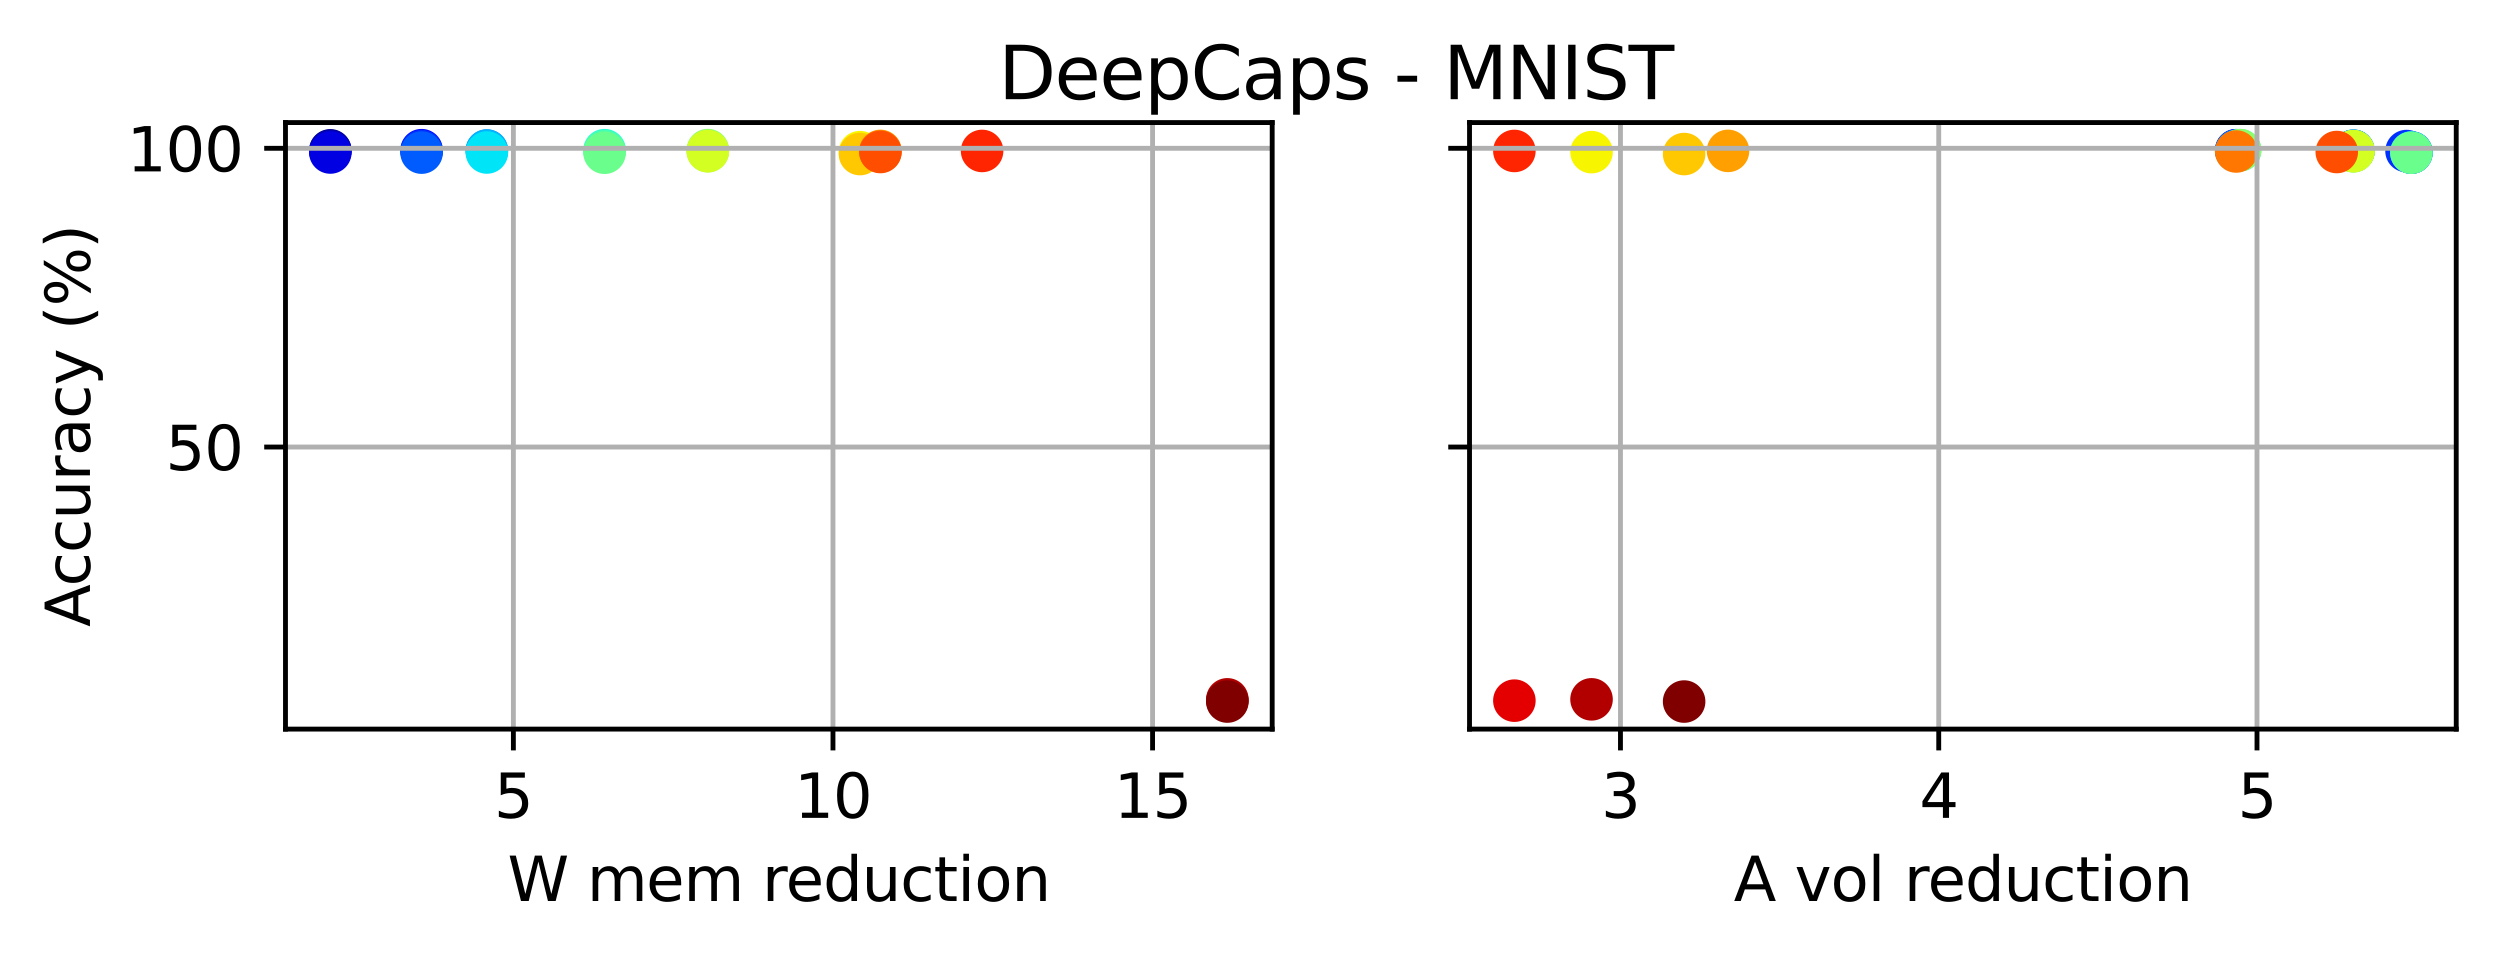 <?xml version="1.0" encoding="utf-8" standalone="no"?>
<!DOCTYPE svg PUBLIC "-//W3C//DTD SVG 1.1//EN"
  "http://www.w3.org/Graphics/SVG/1.1/DTD/svg11.dtd">
<svg xmlns:xlink="http://www.w3.org/1999/xlink" width="411.286pt" height="157.508pt" viewBox="0 0 411.286 157.508" xmlns="http://www.w3.org/2000/svg" version="1.1">
 <defs>
  <style type="text/css">*{stroke-linejoin: round; stroke-linecap: butt}</style>
 </defs>
 <g id="figure_1">
  <g id="patch_1">
   <path d="M 0 157.508 
L 411.286 157.508 
L 411.286 0 
L 0 0 
z
" style="fill: #ffffff"/>
  </g>
  <g id="axes_1">
   <g id="patch_2">
    <path d="M 46.966 119.952 
L 209.293 119.952 
L 209.293 20.16 
L 46.966 20.16 
z
" style="fill: #ffffff"/>
   </g>
   <g id="PathCollection_1">
    <defs>
     <path id="C0_0_681e706333" d="M 0 3 
C 0.796 3 1.559 2.684 2.121 2.121 
C 2.684 1.559 3 0.796 3 -0 
C 3 -0.796 2.684 -1.559 2.121 -2.121 
C 1.559 -2.684 0.796 -3 0 -3 
C -0.796 -3 -1.559 -2.684 -2.121 -2.121 
C -2.684 -1.559 -3 -0.796 -3 0 
C -3 0.796 -2.684 1.559 -2.121 2.121 
C -1.559 2.684 -0.796 3 0 3 
z
"/>
    </defs>
    <g clip-path="url(#p31907a8a95)">
     <use xlink:href="#C0_0_681e706333" x="54.344" y="24.735" style="fill: #000080; stroke: #000080"/>
    </g>
    <g clip-path="url(#p31907a8a95)">
     <use xlink:href="#C0_0_681e706333" x="54.344" y="24.814" style="fill: #0000b2; stroke: #0000b2"/>
    </g>
    <g clip-path="url(#p31907a8a95)">
     <use xlink:href="#C0_0_681e706333" x="54.344" y="25.089" style="fill: #0000e3; stroke: #0000e3"/>
    </g>
    <g clip-path="url(#p31907a8a95)">
     <use xlink:href="#C0_0_681e706333" x="69.356" y="24.706" style="fill: #0004ff; stroke: #0004ff"/>
    </g>
    <g clip-path="url(#p31907a8a95)">
     <use xlink:href="#C0_0_681e706333" x="69.356" y="24.853" style="fill: #0030ff; stroke: #0030ff"/>
    </g>
    <g clip-path="url(#p31907a8a95)">
     <use xlink:href="#C0_0_681e706333" x="69.356" y="25.109" style="fill: #005cff; stroke: #005cff"/>
    </g>
    <g clip-path="url(#p31907a8a95)">
     <use xlink:href="#C0_0_681e706333" x="80.096" y="24.765" style="fill: #0088ff; stroke: #0088ff"/>
    </g>
    <g clip-path="url(#p31907a8a95)">
     <use xlink:href="#C0_0_681e706333" x="80.096" y="24.784" style="fill: #00b4ff; stroke: #00b4ff"/>
    </g>
    <g clip-path="url(#p31907a8a95)">
     <use xlink:href="#C0_0_681e706333" x="80.096" y="25.089" style="fill: #00e4f8; stroke: #00e4f8"/>
    </g>
    <g clip-path="url(#p31907a8a95)">
     <use xlink:href="#C0_0_681e706333" x="99.463" y="24.706" style="fill: #23ffd4; stroke: #23ffd4"/>
    </g>
    <g clip-path="url(#p31907a8a95)">
     <use xlink:href="#C0_0_681e706333" x="99.463" y="24.863" style="fill: #46ffb1; stroke: #46ffb1"/>
    </g>
    <g clip-path="url(#p31907a8a95)">
     <use xlink:href="#C0_0_681e706333" x="99.463" y="25.128" style="fill: #6aff8d; stroke: #6aff8d"/>
    </g>
    <g clip-path="url(#p31907a8a95)">
     <use xlink:href="#C0_0_681e706333" x="116.448" y="24.696" style="fill: #8dff6a; stroke: #8dff6a"/>
    </g>
    <g clip-path="url(#p31907a8a95)">
     <use xlink:href="#C0_0_681e706333" x="116.448" y="24.883" style="fill: #b1ff46; stroke: #b1ff46"/>
    </g>
    <g clip-path="url(#p31907a8a95)">
     <use xlink:href="#C0_0_681e706333" x="116.448" y="24.863" style="fill: #d4ff23; stroke: #d4ff23"/>
    </g>
    <g clip-path="url(#p31907a8a95)">
     <use xlink:href="#C0_0_681e706333" x="141.48" y="25.03" style="fill: #f8f500; stroke: #f8f500"/>
    </g>
    <g clip-path="url(#p31907a8a95)">
     <use xlink:href="#C0_0_681e706333" x="141.48" y="25.345" style="fill: #ffc800; stroke: #ffc800"/>
    </g>
    <g clip-path="url(#p31907a8a95)">
     <use xlink:href="#C0_0_681e706333" x="144.837" y="24.824" style="fill: #ff9f00; stroke: #ff9f00"/>
    </g>
    <g clip-path="url(#p31907a8a95)">
     <use xlink:href="#C0_0_681e706333" x="144.837" y="24.922" style="fill: #ff7700; stroke: #ff7700"/>
    </g>
    <g clip-path="url(#p31907a8a95)">
     <use xlink:href="#C0_0_681e706333" x="144.837" y="25.01" style="fill: #ff4e00; stroke: #ff4e00"/>
    </g>
    <g clip-path="url(#p31907a8a95)">
     <use xlink:href="#C0_0_681e706333" x="161.57" y="24.834" style="fill: #ff2500; stroke: #ff2500"/>
    </g>
    <g clip-path="url(#p31907a8a95)">
     <use xlink:href="#C0_0_681e706333" x="201.914" y="115.269" style="fill: #e40000; stroke: #e40000"/>
    </g>
    <g clip-path="url(#p31907a8a95)">
     <use xlink:href="#C0_0_681e706333" x="201.914" y="115.052" style="fill: #b20000; stroke: #b20000"/>
    </g>
    <g clip-path="url(#p31907a8a95)">
     <use xlink:href="#C0_0_681e706333" x="201.914" y="115.416" style="fill: #800000; stroke: #800000"/>
    </g>
   </g>
   <g id="matplotlib.axis_1">
    <g id="xtick_1">
     <g id="line2d_1">
      <path d="M 84.458 119.952 
L 84.458 20.16 
" clip-path="url(#p31907a8a95)" style="fill: none; stroke: #b0b0b0; stroke-width: 0.8; stroke-linecap: square"/>
     </g>
     <g id="line2d_2">
      <defs>
       <path id="m7f694bc88f" d="M 0 0 
L 0 3.5 
" style="stroke: #000000; stroke-width: 0.8"/>
      </defs>
      <g>
       <use xlink:href="#m7f694bc88f" x="84.458" y="119.952" style="stroke: #000000; stroke-width: 0.8"/>
      </g>
     </g>
     <g id="text_1">
      <!-- 5 -->
      <g transform="translate(81.276 134.55)scale(0.1 -0.1)">
       <defs>
        <path id="DejaVuSans-35" d="M 691 4666 
L 3169 4666 
L 3169 4134 
L 1269 4134 
L 1269 2991 
Q 1406 3038 1543 3061 
Q 1681 3084 1819 3084 
Q 2600 3084 3056 2656 
Q 3513 2228 3513 1497 
Q 3513 744 3044 326 
Q 2575 -91 1722 -91 
Q 1428 -91 1123 -41 
Q 819 9 494 109 
L 494 744 
Q 775 591 1075 516 
Q 1375 441 1709 441 
Q 2250 441 2565 725 
Q 2881 1009 2881 1497 
Q 2881 1984 2565 2268 
Q 2250 2553 1709 2553 
Q 1456 2553 1204 2497 
Q 953 2441 691 2322 
L 691 4666 
z
" transform="scale(0.016)"/>
       </defs>
       <use xlink:href="#DejaVuSans-35"/>
      </g>
     </g>
    </g>
    <g id="xtick_2">
     <g id="line2d_3">
      <path d="M 137.036 119.952 
L 137.036 20.16 
" clip-path="url(#p31907a8a95)" style="fill: none; stroke: #b0b0b0; stroke-width: 0.8; stroke-linecap: square"/>
     </g>
     <g id="line2d_4">
      <g>
       <use xlink:href="#m7f694bc88f" x="137.036" y="119.952" style="stroke: #000000; stroke-width: 0.8"/>
      </g>
     </g>
     <g id="text_2">
      <!-- 10 -->
      <g transform="translate(130.674 134.55)scale(0.1 -0.1)">
       <defs>
        <path id="DejaVuSans-31" d="M 794 531 
L 1825 531 
L 1825 4091 
L 703 3866 
L 703 4441 
L 1819 4666 
L 2450 4666 
L 2450 531 
L 3481 531 
L 3481 0 
L 794 0 
L 794 531 
z
" transform="scale(0.016)"/>
        <path id="DejaVuSans-30" d="M 2034 4250 
Q 1547 4250 1301 3770 
Q 1056 3291 1056 2328 
Q 1056 1369 1301 889 
Q 1547 409 2034 409 
Q 2525 409 2770 889 
Q 3016 1369 3016 2328 
Q 3016 3291 2770 3770 
Q 2525 4250 2034 4250 
z
M 2034 4750 
Q 2819 4750 3233 4129 
Q 3647 3509 3647 2328 
Q 3647 1150 3233 529 
Q 2819 -91 2034 -91 
Q 1250 -91 836 529 
Q 422 1150 422 2328 
Q 422 3509 836 4129 
Q 1250 4750 2034 4750 
z
" transform="scale(0.016)"/>
       </defs>
       <use xlink:href="#DejaVuSans-31"/>
       <use xlink:href="#DejaVuSans-30" x="63.623"/>
      </g>
     </g>
    </g>
    <g id="xtick_3">
     <g id="line2d_5">
      <path d="M 189.615 119.952 
L 189.615 20.16 
" clip-path="url(#p31907a8a95)" style="fill: none; stroke: #b0b0b0; stroke-width: 0.8; stroke-linecap: square"/>
     </g>
     <g id="line2d_6">
      <g>
       <use xlink:href="#m7f694bc88f" x="189.615" y="119.952" style="stroke: #000000; stroke-width: 0.8"/>
      </g>
     </g>
     <g id="text_3">
      <!-- 15 -->
      <g transform="translate(183.252 134.55)scale(0.1 -0.1)">
       <use xlink:href="#DejaVuSans-31"/>
       <use xlink:href="#DejaVuSans-35" x="63.623"/>
      </g>
     </g>
    </g>
    <g id="text_4">
     <!-- W mem reduction -->
     <g transform="translate(83.501 148.229)scale(0.1 -0.1)">
      <defs>
       <path id="DejaVuSans-57" d="M 213 4666 
L 850 4666 
L 1831 722 
L 2809 4666 
L 3519 4666 
L 4500 722 
L 5478 4666 
L 6119 4666 
L 4947 0 
L 4153 0 
L 3169 4050 
L 2175 0 
L 1381 0 
L 213 4666 
z
" transform="scale(0.016)"/>
       <path id="DejaVuSans-20" transform="scale(0.016)"/>
       <path id="DejaVuSans-6d" d="M 3328 2828 
Q 3544 3216 3844 3400 
Q 4144 3584 4550 3584 
Q 5097 3584 5394 3201 
Q 5691 2819 5691 2113 
L 5691 0 
L 5113 0 
L 5113 2094 
Q 5113 2597 4934 2840 
Q 4756 3084 4391 3084 
Q 3944 3084 3684 2787 
Q 3425 2491 3425 1978 
L 3425 0 
L 2847 0 
L 2847 2094 
Q 2847 2600 2669 2842 
Q 2491 3084 2119 3084 
Q 1678 3084 1418 2786 
Q 1159 2488 1159 1978 
L 1159 0 
L 581 0 
L 581 3500 
L 1159 3500 
L 1159 2956 
Q 1356 3278 1631 3431 
Q 1906 3584 2284 3584 
Q 2666 3584 2933 3390 
Q 3200 3197 3328 2828 
z
" transform="scale(0.016)"/>
       <path id="DejaVuSans-65" d="M 3597 1894 
L 3597 1613 
L 953 1613 
Q 991 1019 1311 708 
Q 1631 397 2203 397 
Q 2534 397 2845 478 
Q 3156 559 3463 722 
L 3463 178 
Q 3153 47 2828 -22 
Q 2503 -91 2169 -91 
Q 1331 -91 842 396 
Q 353 884 353 1716 
Q 353 2575 817 3079 
Q 1281 3584 2069 3584 
Q 2775 3584 3186 3129 
Q 3597 2675 3597 1894 
z
M 3022 2063 
Q 3016 2534 2758 2815 
Q 2500 3097 2075 3097 
Q 1594 3097 1305 2825 
Q 1016 2553 972 2059 
L 3022 2063 
z
" transform="scale(0.016)"/>
       <path id="DejaVuSans-72" d="M 2631 2963 
Q 2534 3019 2420 3045 
Q 2306 3072 2169 3072 
Q 1681 3072 1420 2755 
Q 1159 2438 1159 1844 
L 1159 0 
L 581 0 
L 581 3500 
L 1159 3500 
L 1159 2956 
Q 1341 3275 1631 3429 
Q 1922 3584 2338 3584 
Q 2397 3584 2469 3576 
Q 2541 3569 2628 3553 
L 2631 2963 
z
" transform="scale(0.016)"/>
       <path id="DejaVuSans-64" d="M 2906 2969 
L 2906 4863 
L 3481 4863 
L 3481 0 
L 2906 0 
L 2906 525 
Q 2725 213 2448 61 
Q 2172 -91 1784 -91 
Q 1150 -91 751 415 
Q 353 922 353 1747 
Q 353 2572 751 3078 
Q 1150 3584 1784 3584 
Q 2172 3584 2448 3432 
Q 2725 3281 2906 2969 
z
M 947 1747 
Q 947 1113 1208 752 
Q 1469 391 1925 391 
Q 2381 391 2643 752 
Q 2906 1113 2906 1747 
Q 2906 2381 2643 2742 
Q 2381 3103 1925 3103 
Q 1469 3103 1208 2742 
Q 947 2381 947 1747 
z
" transform="scale(0.016)"/>
       <path id="DejaVuSans-75" d="M 544 1381 
L 544 3500 
L 1119 3500 
L 1119 1403 
Q 1119 906 1312 657 
Q 1506 409 1894 409 
Q 2359 409 2629 706 
Q 2900 1003 2900 1516 
L 2900 3500 
L 3475 3500 
L 3475 0 
L 2900 0 
L 2900 538 
Q 2691 219 2414 64 
Q 2138 -91 1772 -91 
Q 1169 -91 856 284 
Q 544 659 544 1381 
z
M 1991 3584 
L 1991 3584 
z
" transform="scale(0.016)"/>
       <path id="DejaVuSans-63" d="M 3122 3366 
L 3122 2828 
Q 2878 2963 2633 3030 
Q 2388 3097 2138 3097 
Q 1578 3097 1268 2742 
Q 959 2388 959 1747 
Q 959 1106 1268 751 
Q 1578 397 2138 397 
Q 2388 397 2633 464 
Q 2878 531 3122 666 
L 3122 134 
Q 2881 22 2623 -34 
Q 2366 -91 2075 -91 
Q 1284 -91 818 406 
Q 353 903 353 1747 
Q 353 2603 823 3093 
Q 1294 3584 2113 3584 
Q 2378 3584 2631 3529 
Q 2884 3475 3122 3366 
z
" transform="scale(0.016)"/>
       <path id="DejaVuSans-74" d="M 1172 4494 
L 1172 3500 
L 2356 3500 
L 2356 3053 
L 1172 3053 
L 1172 1153 
Q 1172 725 1289 603 
Q 1406 481 1766 481 
L 2356 481 
L 2356 0 
L 1766 0 
Q 1100 0 847 248 
Q 594 497 594 1153 
L 594 3053 
L 172 3053 
L 172 3500 
L 594 3500 
L 594 4494 
L 1172 4494 
z
" transform="scale(0.016)"/>
       <path id="DejaVuSans-69" d="M 603 3500 
L 1178 3500 
L 1178 0 
L 603 0 
L 603 3500 
z
M 603 4863 
L 1178 4863 
L 1178 4134 
L 603 4134 
L 603 4863 
z
" transform="scale(0.016)"/>
       <path id="DejaVuSans-6f" d="M 1959 3097 
Q 1497 3097 1228 2736 
Q 959 2375 959 1747 
Q 959 1119 1226 758 
Q 1494 397 1959 397 
Q 2419 397 2687 759 
Q 2956 1122 2956 1747 
Q 2956 2369 2687 2733 
Q 2419 3097 1959 3097 
z
M 1959 3584 
Q 2709 3584 3137 3096 
Q 3566 2609 3566 1747 
Q 3566 888 3137 398 
Q 2709 -91 1959 -91 
Q 1206 -91 779 398 
Q 353 888 353 1747 
Q 353 2609 779 3096 
Q 1206 3584 1959 3584 
z
" transform="scale(0.016)"/>
       <path id="DejaVuSans-6e" d="M 3513 2113 
L 3513 0 
L 2938 0 
L 2938 2094 
Q 2938 2591 2744 2837 
Q 2550 3084 2163 3084 
Q 1697 3084 1428 2787 
Q 1159 2491 1159 1978 
L 1159 0 
L 581 0 
L 581 3500 
L 1159 3500 
L 1159 2956 
Q 1366 3272 1645 3428 
Q 1925 3584 2291 3584 
Q 2894 3584 3203 3211 
Q 3513 2838 3513 2113 
z
" transform="scale(0.016)"/>
      </defs>
      <use xlink:href="#DejaVuSans-57"/>
      <use xlink:href="#DejaVuSans-20" x="98.877"/>
      <use xlink:href="#DejaVuSans-6d" x="130.664"/>
      <use xlink:href="#DejaVuSans-65" x="228.076"/>
      <use xlink:href="#DejaVuSans-6d" x="289.6"/>
      <use xlink:href="#DejaVuSans-20" x="387.012"/>
      <use xlink:href="#DejaVuSans-72" x="418.799"/>
      <use xlink:href="#DejaVuSans-65" x="457.662"/>
      <use xlink:href="#DejaVuSans-64" x="519.186"/>
      <use xlink:href="#DejaVuSans-75" x="582.662"/>
      <use xlink:href="#DejaVuSans-63" x="646.041"/>
      <use xlink:href="#DejaVuSans-74" x="701.021"/>
      <use xlink:href="#DejaVuSans-69" x="740.23"/>
      <use xlink:href="#DejaVuSans-6f" x="768.014"/>
      <use xlink:href="#DejaVuSans-6e" x="829.195"/>
     </g>
    </g>
   </g>
   <g id="matplotlib.axis_2">
    <g id="ytick_1">
     <g id="line2d_7">
      <path d="M 46.966 73.54 
L 209.293 73.54 
" clip-path="url(#p31907a8a95)" style="fill: none; stroke: #b0b0b0; stroke-width: 0.8; stroke-linecap: square"/>
     </g>
     <g id="line2d_8">
      <defs>
       <path id="m7c8bf1254a" d="M 0 0 
L -3.5 0 
" style="stroke: #000000; stroke-width: 0.8"/>
      </defs>
      <g>
       <use xlink:href="#m7c8bf1254a" x="46.966" y="73.54" style="stroke: #000000; stroke-width: 0.8"/>
      </g>
     </g>
     <g id="text_5">
      <!-- 50 -->
      <g transform="translate(27.241 77.339)scale(0.1 -0.1)">
       <use xlink:href="#DejaVuSans-35"/>
       <use xlink:href="#DejaVuSans-30" x="63.623"/>
      </g>
     </g>
    </g>
    <g id="ytick_2">
     <g id="line2d_9">
      <path d="M 46.966 24.401 
L 209.293 24.401 
" clip-path="url(#p31907a8a95)" style="fill: none; stroke: #b0b0b0; stroke-width: 0.8; stroke-linecap: square"/>
     </g>
     <g id="line2d_10">
      <g>
       <use xlink:href="#m7c8bf1254a" x="46.966" y="24.401" style="stroke: #000000; stroke-width: 0.8"/>
      </g>
     </g>
     <g id="text_6">
      <!-- 100 -->
      <g transform="translate(20.878 28.2)scale(0.1 -0.1)">
       <use xlink:href="#DejaVuSans-31"/>
       <use xlink:href="#DejaVuSans-30" x="63.623"/>
       <use xlink:href="#DejaVuSans-30" x="127.246"/>
      </g>
     </g>
    </g>
    <g id="text_7">
     <!-- Accuracy (%) -->
     <g transform="translate(14.798 103.126)rotate(-90)scale(0.1 -0.1)">
      <defs>
       <path id="DejaVuSans-41" d="M 2188 4044 
L 1331 1722 
L 3047 1722 
L 2188 4044 
z
M 1831 4666 
L 2547 4666 
L 4325 0 
L 3669 0 
L 3244 1197 
L 1141 1197 
L 716 0 
L 50 0 
L 1831 4666 
z
" transform="scale(0.016)"/>
       <path id="DejaVuSans-61" d="M 2194 1759 
Q 1497 1759 1228 1600 
Q 959 1441 959 1056 
Q 959 750 1161 570 
Q 1363 391 1709 391 
Q 2188 391 2477 730 
Q 2766 1069 2766 1631 
L 2766 1759 
L 2194 1759 
z
M 3341 1997 
L 3341 0 
L 2766 0 
L 2766 531 
Q 2569 213 2275 61 
Q 1981 -91 1556 -91 
Q 1019 -91 701 211 
Q 384 513 384 1019 
Q 384 1609 779 1909 
Q 1175 2209 1959 2209 
L 2766 2209 
L 2766 2266 
Q 2766 2663 2505 2880 
Q 2244 3097 1772 3097 
Q 1472 3097 1187 3025 
Q 903 2953 641 2809 
L 641 3341 
Q 956 3463 1253 3523 
Q 1550 3584 1831 3584 
Q 2591 3584 2966 3190 
Q 3341 2797 3341 1997 
z
" transform="scale(0.016)"/>
       <path id="DejaVuSans-79" d="M 2059 -325 
Q 1816 -950 1584 -1140 
Q 1353 -1331 966 -1331 
L 506 -1331 
L 506 -850 
L 844 -850 
Q 1081 -850 1212 -737 
Q 1344 -625 1503 -206 
L 1606 56 
L 191 3500 
L 800 3500 
L 1894 763 
L 2988 3500 
L 3597 3500 
L 2059 -325 
z
" transform="scale(0.016)"/>
       <path id="DejaVuSans-28" d="M 1984 4856 
Q 1566 4138 1362 3434 
Q 1159 2731 1159 2009 
Q 1159 1288 1364 580 
Q 1569 -128 1984 -844 
L 1484 -844 
Q 1016 -109 783 600 
Q 550 1309 550 2009 
Q 550 2706 781 3412 
Q 1013 4119 1484 4856 
L 1984 4856 
z
" transform="scale(0.016)"/>
       <path id="DejaVuSans-25" d="M 4653 2053 
Q 4381 2053 4226 1822 
Q 4072 1591 4072 1178 
Q 4072 772 4226 539 
Q 4381 306 4653 306 
Q 4919 306 5073 539 
Q 5228 772 5228 1178 
Q 5228 1588 5073 1820 
Q 4919 2053 4653 2053 
z
M 4653 2450 
Q 5147 2450 5437 2106 
Q 5728 1763 5728 1178 
Q 5728 594 5436 251 
Q 5144 -91 4653 -91 
Q 4153 -91 3862 251 
Q 3572 594 3572 1178 
Q 3572 1766 3864 2108 
Q 4156 2450 4653 2450 
z
M 1428 4353 
Q 1159 4353 1004 4120 
Q 850 3888 850 3481 
Q 850 3069 1003 2837 
Q 1156 2606 1428 2606 
Q 1700 2606 1854 2837 
Q 2009 3069 2009 3481 
Q 2009 3884 1853 4118 
Q 1697 4353 1428 4353 
z
M 4250 4750 
L 4750 4750 
L 1831 -91 
L 1331 -91 
L 4250 4750 
z
M 1428 4750 
Q 1922 4750 2215 4408 
Q 2509 4066 2509 3481 
Q 2509 2891 2217 2550 
Q 1925 2209 1428 2209 
Q 931 2209 642 2551 
Q 353 2894 353 3481 
Q 353 4063 643 4406 
Q 934 4750 1428 4750 
z
" transform="scale(0.016)"/>
       <path id="DejaVuSans-29" d="M 513 4856 
L 1013 4856 
Q 1481 4119 1714 3412 
Q 1947 2706 1947 2009 
Q 1947 1309 1714 600 
Q 1481 -109 1013 -844 
L 513 -844 
Q 928 -128 1133 580 
Q 1338 1288 1338 2009 
Q 1338 2731 1133 3434 
Q 928 4138 513 4856 
z
" transform="scale(0.016)"/>
      </defs>
      <use xlink:href="#DejaVuSans-41"/>
      <use xlink:href="#DejaVuSans-63" x="66.658"/>
      <use xlink:href="#DejaVuSans-63" x="121.639"/>
      <use xlink:href="#DejaVuSans-75" x="176.619"/>
      <use xlink:href="#DejaVuSans-72" x="239.998"/>
      <use xlink:href="#DejaVuSans-61" x="281.111"/>
      <use xlink:href="#DejaVuSans-63" x="342.391"/>
      <use xlink:href="#DejaVuSans-79" x="397.371"/>
      <use xlink:href="#DejaVuSans-20" x="456.551"/>
      <use xlink:href="#DejaVuSans-28" x="488.338"/>
      <use xlink:href="#DejaVuSans-25" x="527.352"/>
      <use xlink:href="#DejaVuSans-29" x="622.371"/>
     </g>
    </g>
   </g>
   <g id="patch_3">
    <path d="M 46.966 119.952 
L 46.966 20.16 
" style="fill: none; stroke: #000000; stroke-width: 0.8; stroke-linejoin: miter; stroke-linecap: square"/>
   </g>
   <g id="patch_4">
    <path d="M 209.293 119.952 
L 209.293 20.16 
" style="fill: none; stroke: #000000; stroke-width: 0.8; stroke-linejoin: miter; stroke-linecap: square"/>
   </g>
   <g id="patch_5">
    <path d="M 46.966 119.952 
L 209.293 119.952 
" style="fill: none; stroke: #000000; stroke-width: 0.8; stroke-linejoin: miter; stroke-linecap: square"/>
   </g>
   <g id="patch_6">
    <path d="M 46.966 20.16 
L 209.293 20.16 
" style="fill: none; stroke: #000000; stroke-width: 0.8; stroke-linejoin: miter; stroke-linecap: square"/>
   </g>
  </g>
  <g id="axes_2">
   <g id="patch_7">
    <path d="M 241.758 119.952 
L 404.086 119.952 
L 404.086 20.16 
L 241.758 20.16 
z
" style="fill: #ffffff"/>
   </g>
   <g id="PathCollection_2">
    <defs>
     <path id="C1_0_4b514bba01" d="M 0 3 
C 0.796 3 1.559 2.684 2.121 2.121 
C 2.684 1.559 3 0.796 3 -0 
C 3 -0.796 2.684 -1.559 2.121 -2.121 
C 1.559 -2.684 0.796 -3 0 -3 
C -0.796 -3 -1.559 -2.684 -2.121 -2.121 
C -2.684 -1.559 -3 -0.796 -3 0 
C -3 0.796 -2.684 1.559 -2.121 2.121 
C -1.559 2.684 -0.796 3 0 3 
z
"/>
    </defs>
    <g clip-path="url(#pabc5c432b1)">
     <use xlink:href="#C1_0_4b514bba01" x="367.933" y="24.735" style="fill: #000080; stroke: #000080"/>
    </g>
    <g clip-path="url(#pabc5c432b1)">
     <use xlink:href="#C1_0_4b514bba01" x="387.171" y="24.814" style="fill: #0000b2; stroke: #0000b2"/>
    </g>
    <g clip-path="url(#pabc5c432b1)">
     <use xlink:href="#C1_0_4b514bba01" x="396.707" y="25.089" style="fill: #0000e3; stroke: #0000e3"/>
    </g>
    <g clip-path="url(#pabc5c432b1)">
     <use xlink:href="#C1_0_4b514bba01" x="367.886" y="24.706" style="fill: #0004ff; stroke: #0004ff"/>
    </g>
    <g clip-path="url(#pabc5c432b1)">
     <use xlink:href="#C1_0_4b514bba01" x="395.911" y="24.853" style="fill: #0030ff; stroke: #0030ff"/>
    </g>
    <g clip-path="url(#pabc5c432b1)">
     <use xlink:href="#C1_0_4b514bba01" x="396.707" y="25.109" style="fill: #005cff; stroke: #005cff"/>
    </g>
    <g clip-path="url(#pabc5c432b1)">
     <use xlink:href="#C1_0_4b514bba01" x="367.886" y="24.765" style="fill: #0088ff; stroke: #0088ff"/>
    </g>
    <g clip-path="url(#pabc5c432b1)">
     <use xlink:href="#C1_0_4b514bba01" x="387.171" y="24.784" style="fill: #00b4ff; stroke: #00b4ff"/>
    </g>
    <g clip-path="url(#pabc5c432b1)">
     <use xlink:href="#C1_0_4b514bba01" x="396.707" y="25.089" style="fill: #00e4f8; stroke: #00e4f8"/>
    </g>
    <g clip-path="url(#pabc5c432b1)">
     <use xlink:href="#C1_0_4b514bba01" x="368.533" y="24.706" style="fill: #23ffd4; stroke: #23ffd4"/>
    </g>
    <g clip-path="url(#pabc5c432b1)">
     <use xlink:href="#C1_0_4b514bba01" x="387.171" y="24.863" style="fill: #46ffb1; stroke: #46ffb1"/>
    </g>
    <g clip-path="url(#pabc5c432b1)">
     <use xlink:href="#C1_0_4b514bba01" x="396.707" y="25.128" style="fill: #6aff8d; stroke: #6aff8d"/>
    </g>
    <g clip-path="url(#pabc5c432b1)">
     <use xlink:href="#C1_0_4b514bba01" x="368.533" y="24.696" style="fill: #8dff6a; stroke: #8dff6a"/>
    </g>
    <g clip-path="url(#pabc5c432b1)">
     <use xlink:href="#C1_0_4b514bba01" x="387.171" y="24.883" style="fill: #b1ff46; stroke: #b1ff46"/>
    </g>
    <g clip-path="url(#pabc5c432b1)">
     <use xlink:href="#C1_0_4b514bba01" x="387.171" y="24.863" style="fill: #d4ff23; stroke: #d4ff23"/>
    </g>
    <g clip-path="url(#pabc5c432b1)">
     <use xlink:href="#C1_0_4b514bba01" x="261.83" y="25.03" style="fill: #f8f500; stroke: #f8f500"/>
    </g>
    <g clip-path="url(#pabc5c432b1)">
     <use xlink:href="#C1_0_4b514bba01" x="277.062" y="25.345" style="fill: #ffc800; stroke: #ffc800"/>
    </g>
    <g clip-path="url(#pabc5c432b1)">
     <use xlink:href="#C1_0_4b514bba01" x="284.283" y="24.824" style="fill: #ff9f00; stroke: #ff9f00"/>
    </g>
    <g clip-path="url(#pabc5c432b1)">
     <use xlink:href="#C1_0_4b514bba01" x="367.886" y="24.922" style="fill: #ff7700; stroke: #ff7700"/>
    </g>
    <g clip-path="url(#pabc5c432b1)">
     <use xlink:href="#C1_0_4b514bba01" x="384.432" y="25.01" style="fill: #ff4e00; stroke: #ff4e00"/>
    </g>
    <g clip-path="url(#pabc5c432b1)">
     <use xlink:href="#C1_0_4b514bba01" x="249.137" y="24.834" style="fill: #ff2500; stroke: #ff2500"/>
    </g>
    <g clip-path="url(#pabc5c432b1)">
     <use xlink:href="#C1_0_4b514bba01" x="249.137" y="115.269" style="fill: #e40000; stroke: #e40000"/>
    </g>
    <g clip-path="url(#pabc5c432b1)">
     <use xlink:href="#C1_0_4b514bba01" x="261.83" y="115.052" style="fill: #b20000; stroke: #b20000"/>
    </g>
    <g clip-path="url(#pabc5c432b1)">
     <use xlink:href="#C1_0_4b514bba01" x="277.062" y="115.416" style="fill: #800000; stroke: #800000"/>
    </g>
   </g>
   <g id="matplotlib.axis_3">
    <g id="xtick_4">
     <g id="line2d_11">
      <path d="M 266.59 119.952 
L 266.59 20.16 
" clip-path="url(#pabc5c432b1)" style="fill: none; stroke: #b0b0b0; stroke-width: 0.8; stroke-linecap: square"/>
     </g>
     <g id="line2d_12">
      <g>
       <use xlink:href="#m7f694bc88f" x="266.59" y="119.952" style="stroke: #000000; stroke-width: 0.8"/>
      </g>
     </g>
     <g id="text_8">
      <!-- 3 -->
      <g transform="translate(263.409 134.55)scale(0.1 -0.1)">
       <defs>
        <path id="DejaVuSans-33" d="M 2597 2516 
Q 3050 2419 3304 2112 
Q 3559 1806 3559 1356 
Q 3559 666 3084 287 
Q 2609 -91 1734 -91 
Q 1441 -91 1130 -33 
Q 819 25 488 141 
L 488 750 
Q 750 597 1062 519 
Q 1375 441 1716 441 
Q 2309 441 2620 675 
Q 2931 909 2931 1356 
Q 2931 1769 2642 2001 
Q 2353 2234 1838 2234 
L 1294 2234 
L 1294 2753 
L 1863 2753 
Q 2328 2753 2575 2939 
Q 2822 3125 2822 3475 
Q 2822 3834 2567 4026 
Q 2313 4219 1838 4219 
Q 1578 4219 1281 4162 
Q 984 4106 628 3988 
L 628 4550 
Q 988 4650 1302 4700 
Q 1616 4750 1894 4750 
Q 2613 4750 3031 4423 
Q 3450 4097 3450 3541 
Q 3450 3153 3228 2886 
Q 3006 2619 2597 2516 
z
" transform="scale(0.016)"/>
       </defs>
       <use xlink:href="#DejaVuSans-33"/>
      </g>
     </g>
    </g>
    <g id="xtick_5">
     <g id="line2d_13">
      <path d="M 318.949 119.952 
L 318.949 20.16 
" clip-path="url(#pabc5c432b1)" style="fill: none; stroke: #b0b0b0; stroke-width: 0.8; stroke-linecap: square"/>
     </g>
     <g id="line2d_14">
      <g>
       <use xlink:href="#m7f694bc88f" x="318.949" y="119.952" style="stroke: #000000; stroke-width: 0.8"/>
      </g>
     </g>
     <g id="text_9">
      <!-- 4 -->
      <g transform="translate(315.768 134.55)scale(0.1 -0.1)">
       <defs>
        <path id="DejaVuSans-34" d="M 2419 4116 
L 825 1625 
L 2419 1625 
L 2419 4116 
z
M 2253 4666 
L 3047 4666 
L 3047 1625 
L 3713 1625 
L 3713 1100 
L 3047 1100 
L 3047 0 
L 2419 0 
L 2419 1100 
L 313 1100 
L 313 1709 
L 2253 4666 
z
" transform="scale(0.016)"/>
       </defs>
       <use xlink:href="#DejaVuSans-34"/>
      </g>
     </g>
    </g>
    <g id="xtick_6">
     <g id="line2d_15">
      <path d="M 371.308 119.952 
L 371.308 20.16 
" clip-path="url(#pabc5c432b1)" style="fill: none; stroke: #b0b0b0; stroke-width: 0.8; stroke-linecap: square"/>
     </g>
     <g id="line2d_16">
      <g>
       <use xlink:href="#m7f694bc88f" x="371.308" y="119.952" style="stroke: #000000; stroke-width: 0.8"/>
      </g>
     </g>
     <g id="text_10">
      <!-- 5 -->
      <g transform="translate(368.127 134.55)scale(0.1 -0.1)">
       <use xlink:href="#DejaVuSans-35"/>
      </g>
     </g>
    </g>
    <g id="text_11">
     <!-- A vol reduction -->
     <g transform="translate(285.227 148.229)scale(0.1 -0.1)">
      <defs>
       <path id="DejaVuSans-76" d="M 191 3500 
L 800 3500 
L 1894 563 
L 2988 3500 
L 3597 3500 
L 2284 0 
L 1503 0 
L 191 3500 
z
" transform="scale(0.016)"/>
       <path id="DejaVuSans-6c" d="M 603 4863 
L 1178 4863 
L 1178 0 
L 603 0 
L 603 4863 
z
" transform="scale(0.016)"/>
      </defs>
      <use xlink:href="#DejaVuSans-41"/>
      <use xlink:href="#DejaVuSans-20" x="68.408"/>
      <use xlink:href="#DejaVuSans-76" x="100.195"/>
      <use xlink:href="#DejaVuSans-6f" x="159.375"/>
      <use xlink:href="#DejaVuSans-6c" x="220.557"/>
      <use xlink:href="#DejaVuSans-20" x="248.34"/>
      <use xlink:href="#DejaVuSans-72" x="280.127"/>
      <use xlink:href="#DejaVuSans-65" x="318.99"/>
      <use xlink:href="#DejaVuSans-64" x="380.514"/>
      <use xlink:href="#DejaVuSans-75" x="443.99"/>
      <use xlink:href="#DejaVuSans-63" x="507.369"/>
      <use xlink:href="#DejaVuSans-74" x="562.35"/>
      <use xlink:href="#DejaVuSans-69" x="601.559"/>
      <use xlink:href="#DejaVuSans-6f" x="629.342"/>
      <use xlink:href="#DejaVuSans-6e" x="690.523"/>
     </g>
    </g>
   </g>
   <g id="matplotlib.axis_4">
    <g id="ytick_3">
     <g id="line2d_17">
      <path d="M 241.758 73.54 
L 404.086 73.54 
" clip-path="url(#pabc5c432b1)" style="fill: none; stroke: #b0b0b0; stroke-width: 0.8; stroke-linecap: square"/>
     </g>
     <g id="line2d_18">
      <g>
       <use xlink:href="#m7c8bf1254a" x="241.758" y="73.54" style="stroke: #000000; stroke-width: 0.8"/>
      </g>
     </g>
    </g>
    <g id="ytick_4">
     <g id="line2d_19">
      <path d="M 241.758 24.401 
L 404.086 24.401 
" clip-path="url(#pabc5c432b1)" style="fill: none; stroke: #b0b0b0; stroke-width: 0.8; stroke-linecap: square"/>
     </g>
     <g id="line2d_20">
      <g>
       <use xlink:href="#m7c8bf1254a" x="241.758" y="24.401" style="stroke: #000000; stroke-width: 0.8"/>
      </g>
     </g>
    </g>
   </g>
   <g id="patch_8">
    <path d="M 241.758 119.952 
L 241.758 20.16 
" style="fill: none; stroke: #000000; stroke-width: 0.8; stroke-linejoin: miter; stroke-linecap: square"/>
   </g>
   <g id="patch_9">
    <path d="M 404.086 119.952 
L 404.086 20.16 
" style="fill: none; stroke: #000000; stroke-width: 0.8; stroke-linejoin: miter; stroke-linecap: square"/>
   </g>
   <g id="patch_10">
    <path d="M 241.758 119.952 
L 404.086 119.952 
" style="fill: none; stroke: #000000; stroke-width: 0.8; stroke-linejoin: miter; stroke-linecap: square"/>
   </g>
   <g id="patch_11">
    <path d="M 241.758 20.16 
L 404.086 20.16 
" style="fill: none; stroke: #000000; stroke-width: 0.8; stroke-linejoin: miter; stroke-linecap: square"/>
   </g>
  </g>
  <g id="text_12">
   <!-- DeepCaps - MNIST -->
   <g transform="translate(164.264 16.318)scale(0.12 -0.12)">
    <defs>
     <path id="DejaVuSans-44" d="M 1259 4147 
L 1259 519 
L 2022 519 
Q 2988 519 3436 956 
Q 3884 1394 3884 2338 
Q 3884 3275 3436 3711 
Q 2988 4147 2022 4147 
L 1259 4147 
z
M 628 4666 
L 1925 4666 
Q 3281 4666 3915 4102 
Q 4550 3538 4550 2338 
Q 4550 1131 3912 565 
Q 3275 0 1925 0 
L 628 0 
L 628 4666 
z
" transform="scale(0.016)"/>
     <path id="DejaVuSans-70" d="M 1159 525 
L 1159 -1331 
L 581 -1331 
L 581 3500 
L 1159 3500 
L 1159 2969 
Q 1341 3281 1617 3432 
Q 1894 3584 2278 3584 
Q 2916 3584 3314 3078 
Q 3713 2572 3713 1747 
Q 3713 922 3314 415 
Q 2916 -91 2278 -91 
Q 1894 -91 1617 61 
Q 1341 213 1159 525 
z
M 3116 1747 
Q 3116 2381 2855 2742 
Q 2594 3103 2138 3103 
Q 1681 3103 1420 2742 
Q 1159 2381 1159 1747 
Q 1159 1113 1420 752 
Q 1681 391 2138 391 
Q 2594 391 2855 752 
Q 3116 1113 3116 1747 
z
" transform="scale(0.016)"/>
     <path id="DejaVuSans-43" d="M 4122 4306 
L 4122 3641 
Q 3803 3938 3442 4084 
Q 3081 4231 2675 4231 
Q 1875 4231 1450 3742 
Q 1025 3253 1025 2328 
Q 1025 1406 1450 917 
Q 1875 428 2675 428 
Q 3081 428 3442 575 
Q 3803 722 4122 1019 
L 4122 359 
Q 3791 134 3420 21 
Q 3050 -91 2638 -91 
Q 1578 -91 968 557 
Q 359 1206 359 2328 
Q 359 3453 968 4101 
Q 1578 4750 2638 4750 
Q 3056 4750 3426 4639 
Q 3797 4528 4122 4306 
z
" transform="scale(0.016)"/>
     <path id="DejaVuSans-73" d="M 2834 3397 
L 2834 2853 
Q 2591 2978 2328 3040 
Q 2066 3103 1784 3103 
Q 1356 3103 1142 2972 
Q 928 2841 928 2578 
Q 928 2378 1081 2264 
Q 1234 2150 1697 2047 
L 1894 2003 
Q 2506 1872 2764 1633 
Q 3022 1394 3022 966 
Q 3022 478 2636 193 
Q 2250 -91 1575 -91 
Q 1294 -91 989 -36 
Q 684 19 347 128 
L 347 722 
Q 666 556 975 473 
Q 1284 391 1588 391 
Q 1994 391 2212 530 
Q 2431 669 2431 922 
Q 2431 1156 2273 1281 
Q 2116 1406 1581 1522 
L 1381 1569 
Q 847 1681 609 1914 
Q 372 2147 372 2553 
Q 372 3047 722 3315 
Q 1072 3584 1716 3584 
Q 2034 3584 2315 3537 
Q 2597 3491 2834 3397 
z
" transform="scale(0.016)"/>
     <path id="DejaVuSans-2d" d="M 313 2009 
L 1997 2009 
L 1997 1497 
L 313 1497 
L 313 2009 
z
" transform="scale(0.016)"/>
     <path id="DejaVuSans-4d" d="M 628 4666 
L 1569 4666 
L 2759 1491 
L 3956 4666 
L 4897 4666 
L 4897 0 
L 4281 0 
L 4281 4097 
L 3078 897 
L 2444 897 
L 1241 4097 
L 1241 0 
L 628 0 
L 628 4666 
z
" transform="scale(0.016)"/>
     <path id="DejaVuSans-4e" d="M 628 4666 
L 1478 4666 
L 3547 763 
L 3547 4666 
L 4159 4666 
L 4159 0 
L 3309 0 
L 1241 3903 
L 1241 0 
L 628 0 
L 628 4666 
z
" transform="scale(0.016)"/>
     <path id="DejaVuSans-49" d="M 628 4666 
L 1259 4666 
L 1259 0 
L 628 0 
L 628 4666 
z
" transform="scale(0.016)"/>
     <path id="DejaVuSans-53" d="M 3425 4513 
L 3425 3897 
Q 3066 4069 2747 4153 
Q 2428 4238 2131 4238 
Q 1616 4238 1336 4038 
Q 1056 3838 1056 3469 
Q 1056 3159 1242 3001 
Q 1428 2844 1947 2747 
L 2328 2669 
Q 3034 2534 3370 2195 
Q 3706 1856 3706 1288 
Q 3706 609 3251 259 
Q 2797 -91 1919 -91 
Q 1588 -91 1214 -16 
Q 841 59 441 206 
L 441 856 
Q 825 641 1194 531 
Q 1563 422 1919 422 
Q 2459 422 2753 634 
Q 3047 847 3047 1241 
Q 3047 1584 2836 1778 
Q 2625 1972 2144 2069 
L 1759 2144 
Q 1053 2284 737 2584 
Q 422 2884 422 3419 
Q 422 4038 858 4394 
Q 1294 4750 2059 4750 
Q 2388 4750 2728 4690 
Q 3069 4631 3425 4513 
z
" transform="scale(0.016)"/>
     <path id="DejaVuSans-54" d="M -19 4666 
L 3928 4666 
L 3928 4134 
L 2272 4134 
L 2272 0 
L 1638 0 
L 1638 4134 
L -19 4134 
L -19 4666 
z
" transform="scale(0.016)"/>
    </defs>
    <use xlink:href="#DejaVuSans-44"/>
    <use xlink:href="#DejaVuSans-65" x="77.002"/>
    <use xlink:href="#DejaVuSans-65" x="138.525"/>
    <use xlink:href="#DejaVuSans-70" x="200.049"/>
    <use xlink:href="#DejaVuSans-43" x="263.525"/>
    <use xlink:href="#DejaVuSans-61" x="333.35"/>
    <use xlink:href="#DejaVuSans-70" x="394.629"/>
    <use xlink:href="#DejaVuSans-73" x="458.105"/>
    <use xlink:href="#DejaVuSans-20" x="510.205"/>
    <use xlink:href="#DejaVuSans-2d" x="541.992"/>
    <use xlink:href="#DejaVuSans-20" x="578.076"/>
    <use xlink:href="#DejaVuSans-4d" x="609.863"/>
    <use xlink:href="#DejaVuSans-4e" x="696.143"/>
    <use xlink:href="#DejaVuSans-49" x="770.947"/>
    <use xlink:href="#DejaVuSans-53" x="800.439"/>
    <use xlink:href="#DejaVuSans-54" x="863.916"/>
   </g>
  </g>
 </g>
 <defs>
  <clipPath id="p31907a8a95">
   <rect x="46.966" y="20.16" width="162.327" height="99.792"/>
  </clipPath>
  <clipPath id="pabc5c432b1">
   <rect x="241.758" y="20.16" width="162.327" height="99.792"/>
  </clipPath>
 </defs>
</svg>

